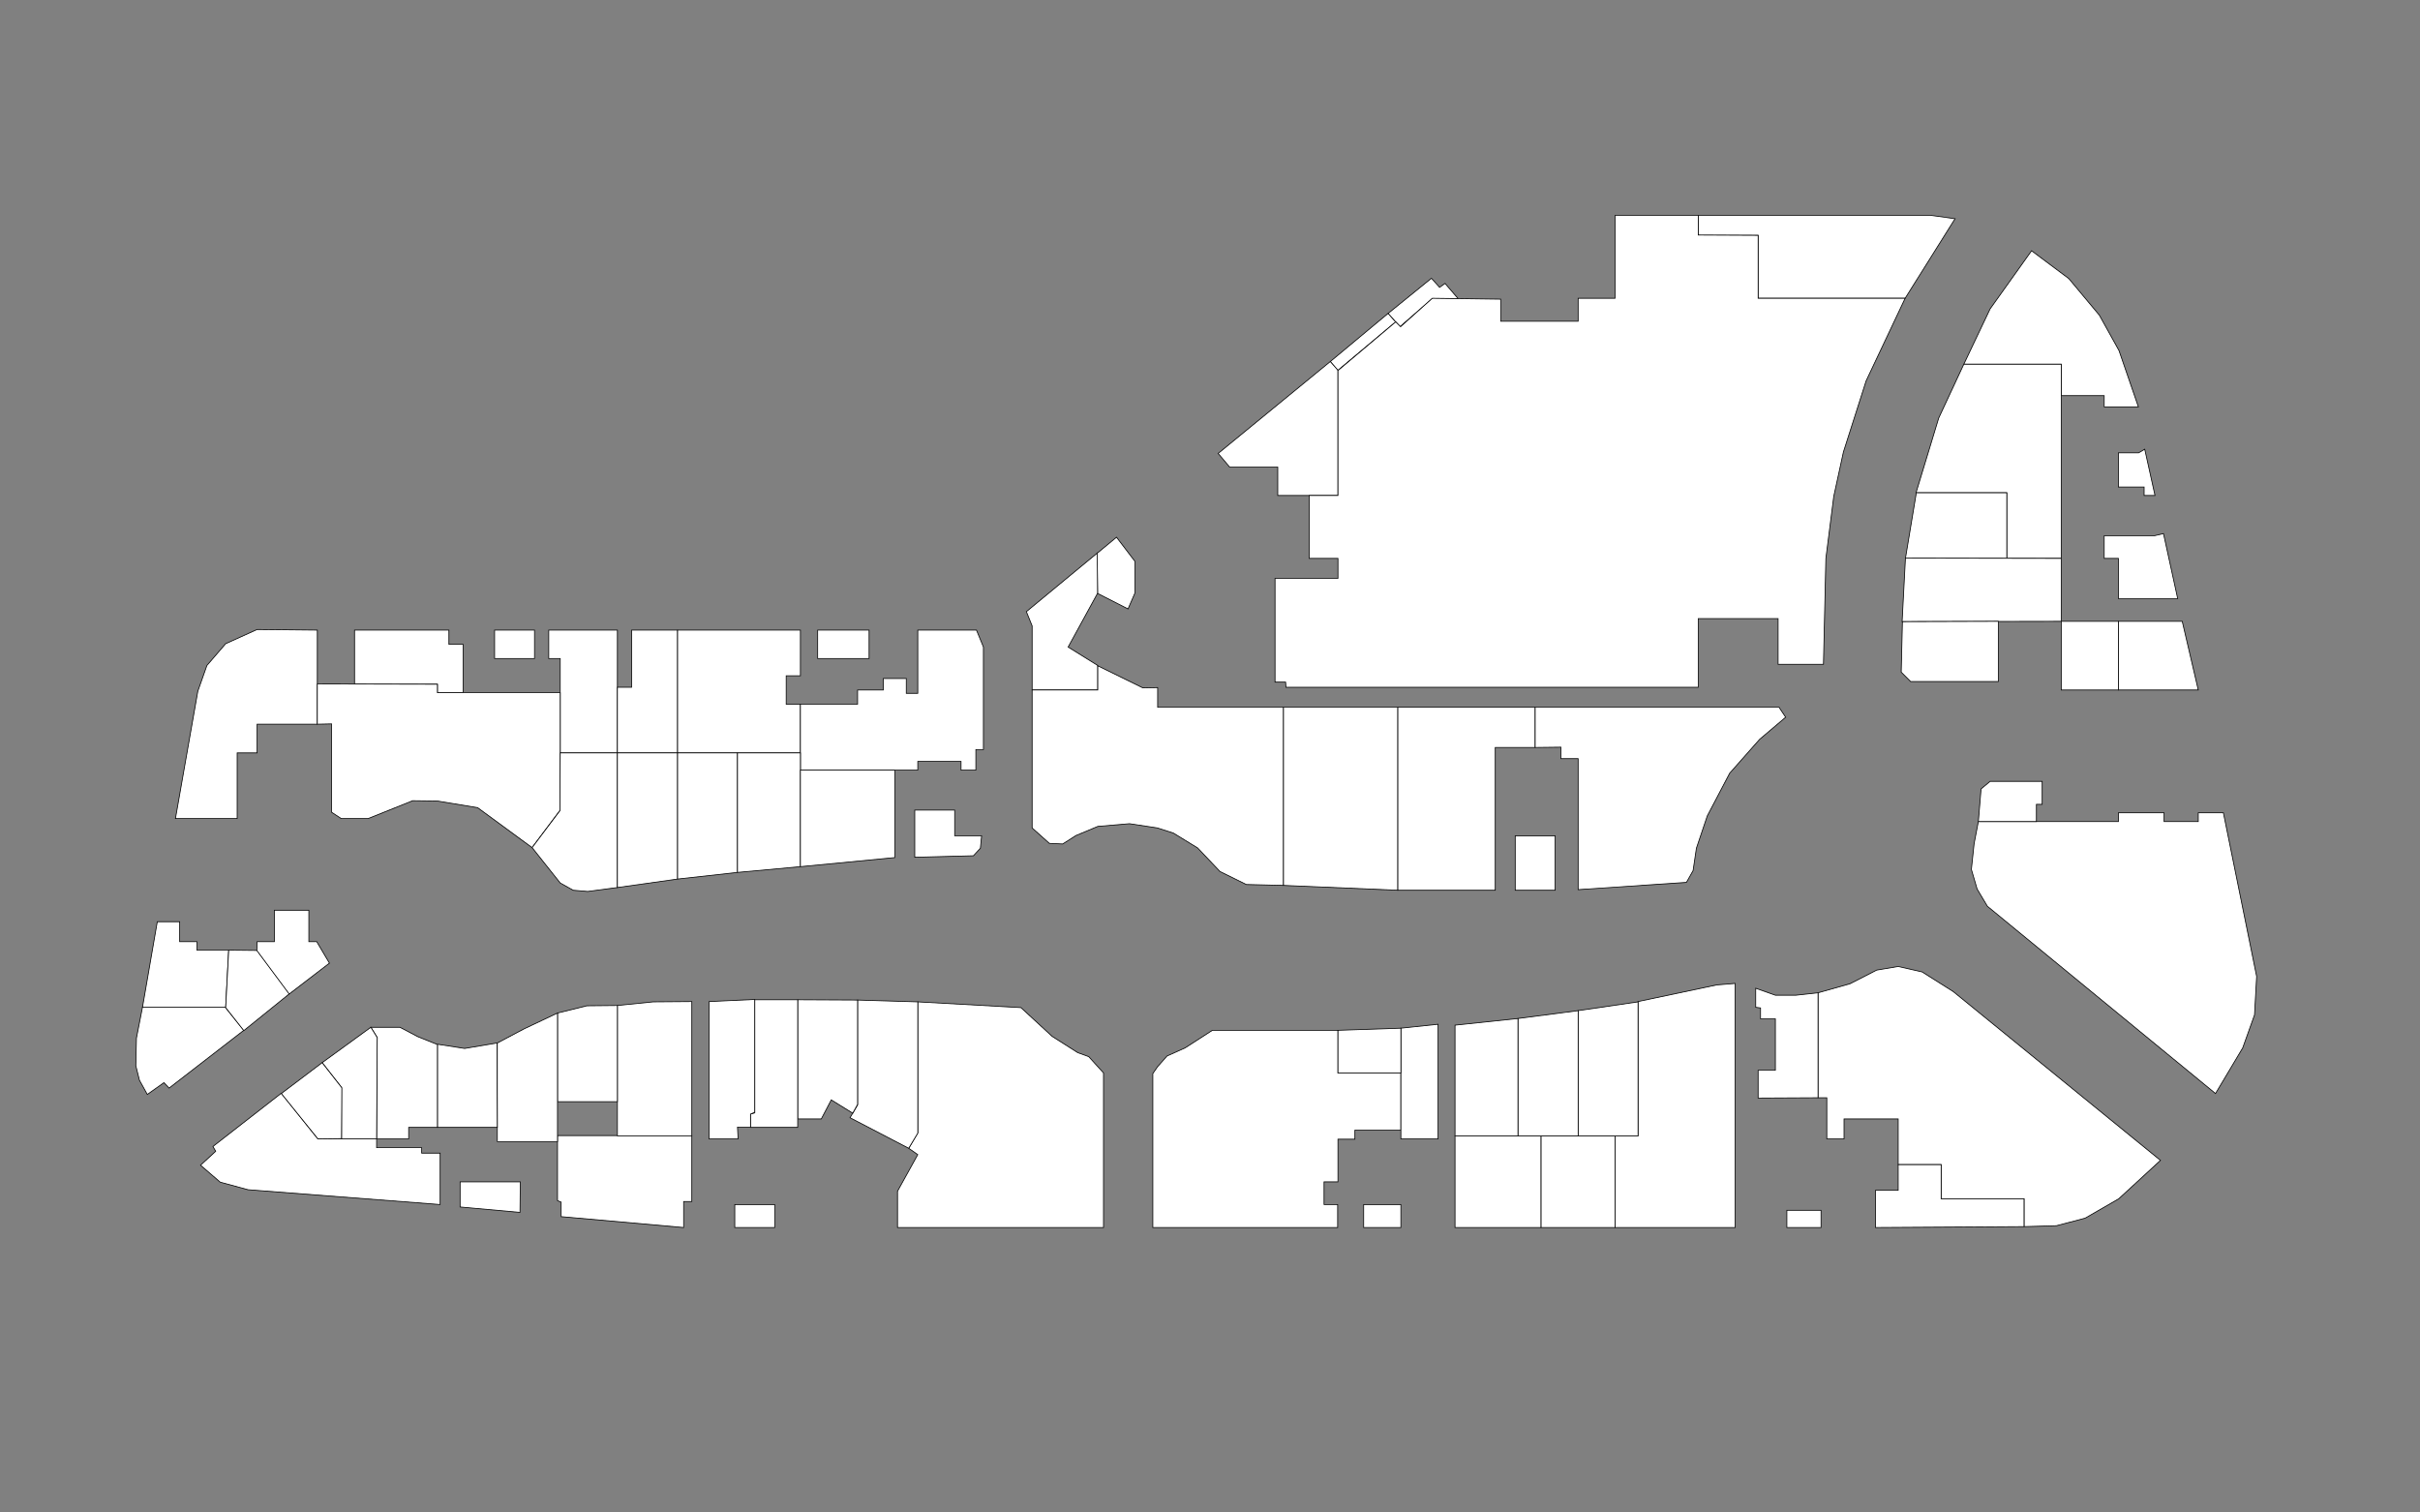 <?xml version="1.0" encoding="UTF-8"?>
<svg version="1.2" baseProfile="tiny" id="svgRoot" inkscape:version="0.47pre4 " sodipodi:docname="test.svg" xmlns:cc="http://creativecommons.org/ns#" xmlns:dc="http://purl.org/dc/elements/1.1/" xmlns:inkscape="http://www.inkscape.org/namespaces/inkscape" xmlns:rdf="http://www.w3.org/1999/02/22-rdf-syntax-ns#" xmlns:sodipodi="http://sodipodi.sourceforge.net/DTD/sodipodi-0.dtd" xmlns:svg="http://www.w3.org/2000/svg" xmlns="http://www.w3.org/2000/svg" xmlns:xlink="http://www.w3.org/1999/xlink" x="0px" y="0px" viewBox="0 0 800 500" xml:space="preserve">
<rect x="0" y="0" width="800" height="500" fill="#808080" stroke="none"/>
<defs><style type="text/css" id="svg-legend-style">.default{fill:#a4b5bd;fill-opacity:1;stroke-width:0;stroke:none;stroke-dasharray:none;cursor:default;}.super-market{fill:#f1dcbd;fill-opacity:1;stroke-width:0;stroke:none;stroke-dasharray:none;cursor:default;}.suit{fill:#ffabd4;fill-opacity:1;stroke-width:0;stroke:none;stroke-dasharray:none;cursor:default;}.mating{fill:#b56d00;fill-opacity:1;stroke-width:0;stroke:none;stroke-dasharray:none;cursor:default;}.food{fill:#ffe700;fill-opacity:1;stroke-width:0;stroke:none;stroke-dasharray:none;cursor:default;}.cur-select{fill:#f00;fill-opacity:0.8;stroke-width:5;stroke:#000;stroke-dasharray:12;cursor:default;}</style>
	
	
		<inkscape:perspective id="perspective10" inkscape:persp3d-origin="372.04724 : 350.78739 : 1" inkscape:vp_x="0 : 526.18109 : 1" inkscape:vp_y="0 : 1000 : 0" inkscape:vp_z="744.09448 : 526.18109 : 1" sodipodi:type="inkscape:persp3d">
		</inkscape:perspective>
	
		<inkscape:perspective id="perspective2832" inkscape:persp3d-origin="0.5 : 0.33333333 : 1" inkscape:vp_x="0 : 0.5 : 1" inkscape:vp_y="0 : 1000 : 0" inkscape:vp_z="1 : 0.5 : 1" sodipodi:type="inkscape:persp3d">
		</inkscape:perspective>
</defs>
<sodipodi:namedview bordercolor="#666666" borderopacity="1.0" id="base" inkscape:current-layer="svg2" inkscape:cx="583.1007" inkscape:cy="273.63795" inkscape:document-units="px" inkscape:pageopacity="0.0" inkscape:pageshadow="2" inkscape:window-height="740" inkscape:window-maximized="1" inkscape:window-width="1280" inkscape:window-x="-4" inkscape:window-y="-4" inkscape:zoom="5.6" pagecolor="#ffffff" showgrid="false">
	</sodipodi:namedview>
<polygon fill="#FFFFFF" stroke="#000000" stroke-width="0.25" points="58,270.6 65.4,228.5 68.4,220 74.6,212.8 85,208.1 
	104.9,208.3 104.9,239.4 85,239.4 85,248.9 78.4,248.9 78.4,270.6 "></polygon>
<polygon fill="#FFFFFF" stroke="#000000" stroke-width="0.25" points="117.2,208.3 148.4,208.3 148.4,213 153.1,213 153.1,229 
	144.6,229 144.6,226.2 117.2,226.2 "></polygon>
<polygon fill="#FFFFFF" stroke="#000000" stroke-width="0.25" points="163.5,208.3 176.7,208.3 176.7,217.7 163.5,217.7 "></polygon>
<polygon fill="#FFFFFF" stroke="#000000" stroke-width="0.25" points="181.4,208.3 204.1,208.3 204.1,248.9 185.2,248.9 
	185.2,217.7 181.4,217.7 "></polygon>
<polygon fill="#FFFFFF" stroke="#000000" stroke-width="0.25" points="208.8,208.3 224,208.3 224,248.9 204.1,248.9 204.1,227.2 
	208.8,227.2 "></polygon>
<polygon fill="#FFFFFF" stroke="#000000" stroke-width="0.25" points="224,208.3 264.6,208.3 264.6,223.4 259.9,223.4 259.9,232.8 
	264.6,232.8 264.6,248.9 224,248.9 "></polygon>
<polygon fill="#FFFFFF" stroke="#000000" stroke-width="0.25" points="270.3,208.3 287.3,208.3 287.3,217.7 270.3,217.7 "></polygon>
<polygon fill="#FFFFFF" stroke="#000000" stroke-width="0.25" points="303.4,208.3 322.8,208.3 325.1,213.9 325.1,247.8 
	322.6,247.8 322.6,254.6 317.7,254.6 317.7,251.7 303.4,251.7 303.4,254.6 264.6,254.6 264.6,232.8 283.5,232.8 283.5,228.1 
	292,228.1 292,224.3 299.6,224.3 299.6,229.2 303.4,229.2 "></polygon>
<polygon fill="#FFFFFF" stroke="#000000" stroke-width="0.25" points="339.3,202.2 362.9,182.7 362.9,196 353.1,213.9 362.9,220 
	362.9,228.1 341.2,228.1 341.2,206.9 "></polygon>
<polygon fill="#FFFFFF" stroke="#000000" stroke-width="0.25" points="362.7,182.9 369.1,177.6 375.2,185.6 375.2,196 372.9,201.3 
	362.9,196.2 "></polygon>
<polygon fill="#FFFFFF" stroke="#000000" stroke-width="0.25" points="402.7,149.9 439.8,119.5 442.3,122.3 442.3,163.8 
	422.4,163.8 422.4,154.4 406.5,154.4 "></polygon>
<polygon fill="#FFFFFF" stroke="#000000" stroke-width="0.25" points="439.8,119.5 458.9,103.6 461.4,106.4 442.3,122.4 "></polygon>
<polygon fill="#FFFFFF" stroke="#000000" stroke-width="0.25" points="458.9,103.6 473.2,92 475.9,95 477.7,93.7 482,98.7 
	473.5,98.7 462.8,108 "></polygon>
<polygon fill="#FFFFFF" stroke="#000000" stroke-width="0.25" points="561.4,71.2 638.3,71.2 646.3,72.3 629.8,98.6 581.2,98.6 
	581.2,77.8 561.4,77.8 " class="" data-shopid="shop3" data-shoppos="shop3" data-shopname="shop3"></polygon>
<polygon fill="#FFFFFF" stroke="#000000" stroke-width="0.25" points="671.6,82.9 683.9,92.1 694,104.2 700.5,115.9 706.9,134.5 
	695.6,134.5 695.6,130.8 681.4,130.8 681.4,120.4 649.2,120.4 657.9,102.1 "></polygon>
<polygon fill="#FFFFFF" stroke="#000000" stroke-width="0.25" points="700.3,149.7 707,149.7 709,148.5 712.4,163.8 708.8,163.8 
	708.8,161 700.3,161 "></polygon>
<polygon fill="#FFFFFF" stroke="#000000" stroke-width="0.25" points="695.6,177.1 712.2,177.1 715.2,176.4 719.9,197.9 
	700.3,197.9 700.3,184.6 695.6,184.6 "></polygon>
<polygon fill="#FFFFFF" stroke="#000000" stroke-width="0.25" points="700.3,205.4 721.4,205.4 726.7,228.1 700.3,228.1 "></polygon>
<polygon fill="#FFFFFF" stroke="#000000" stroke-width="0.25" points="681.4,205.4 700.3,205.4 700.3,228.1 681.4,228.1 "></polygon>
<polygon fill="#FFFFFF" stroke="#000000" stroke-width="0.25" points="654,271.6 700.3,271.6 700.3,268.7 715.4,268.7 715.4,271.6 
	726.7,271.6 726.7,268.7 735,268.7 746,322.8 745.3,335.5 741.4,346.4 732.4,361.5 657,299.6 653.6,293.9 651.7,287.4 652.6,278.9 
	" class="" data-shopid="shop7" data-shoppos="shop7" data-shopname="shop7"></polygon>
<polygon fill="#FFFFFF" stroke="#000000" stroke-width="0.25" points="601,328.2 611.6,325.2 620.4,320.7 627.5,319.5 635.4,321.3 
	645.7,327.8 714.2,383.6 700.4,396.3 689.3,402.7 679.8,405.2 669.1,405.5 669.1,396.3 641.7,396.3 641.7,385 627.5,385 
	627.5,369.9 609.6,369.9 609.6,376.5 603.9,376.5 603.9,362.9 601,362.9 "></polygon>
<polygon fill="#FFFFFF" stroke="#000000" stroke-width="0.25" points="601,328.2 593.7,329 586.9,329 580.4,326.7 580.4,333 
	582,333.2 582,336.8 586.9,336.8 586.9,353.8 581.2,353.8 581.2,363 601,362.9 "></polygon>
<polygon fill="#FFFFFF" stroke="#000000" stroke-width="0.25" points="627.5,385 641.7,385 641.7,396.3 669.1,396.3 669.1,405.5 
	620,405.8 620,393.5 627.5,393.5 "></polygon>
<polygon fill="#FFFFFF" stroke="#000000" stroke-width="0.25" points="590.7,400.1 602,400.1 602,405.8 590.7,405.8 "></polygon>
<polygon fill="#FFFFFF" stroke="#000000" stroke-width="0.25" points="541.5,331.1 567.5,325.6 573.6,325.1 573.6,405.8 
	533.9,405.8 533.9,375.5 541.5,375.5 "></polygon>
<polygon fill="#FFFFFF" stroke="#000000" stroke-width="0.25" points="509.4,375.5 533.9,375.5 533.9,405.8 509.4,405.8 "></polygon>
<polygon fill="#FFFFFF" stroke="#000000" stroke-width="0.25" points="481,375.5 509.4,375.5 509.4,405.8 481,405.8 "></polygon>
<polygon fill="#FFFFFF" stroke="#000000" stroke-width="0.25" points="450.8,398.2 463.1,398.2 463.1,405.8 450.8,405.8 "></polygon>
<polygon fill="#FFFFFF" stroke="#000000" stroke-width="0.25" points="381.1,354.9 382.7,352.6 385.8,349.1 391.8,346.4 
	400.8,340.6 442.3,340.6 442.3,354.7 463.1,354.7 463.1,373.6 447.9,373.6 447.9,376.6 442.3,376.6 442.3,390.7 437.7,390.7 
	437.7,398.2 442.2,398.2 442.2,405.8 381.1,405.8 "></polygon>
<polygon fill="#FFFFFF" stroke="#000000" stroke-width="0.25" points="303.4,331.2 337.5,333.1 347.8,342.6 356.3,348 359.9,349.3 
	364.8,354.7 364.8,405.8 296.7,405.8 296.7,393.8 303.4,381.7 300.4,379.6 303.4,374.5 "></polygon>
<polygon fill="#FFFFFF" stroke="#000000" stroke-width="0.25" points="242.9,398.2 256.1,398.2 256.1,405.8 242.9,405.8 "></polygon>
<polygon fill="#FFFFFF" stroke="#000000" stroke-width="0.25" points="184.3,375.4 228.7,375.4 228.7,397.2 226,397.2 226,405.8 
	185.5,402.2 185.5,397.4 184.3,396.9 "></polygon>
<polygon fill="#FFFFFF" stroke="#000000" stroke-width="0.25" points="152.1,390.7 172,390.7 171.9,400.8 152.1,399 "></polygon>
<polygon fill="#FFFFFF" stroke="#000000" stroke-width="0.25" points="66.3,385.2 71.3,380.6 70.4,379 93,361.4 105.1,376.5 
	124.5,376.5 124.5,379.4 139.4,379.4 139.4,381.2 145.5,381.2 145.5,398.2 82,393.3 72.8,390.8 "></polygon>
<polygon fill="#FFFFFF" stroke="#000000" stroke-width="0.25" points="47.1,333 74.5,333 80.6,340.6 55.9,359.7 54.2,357.9 
	48.7,361.8 46.1,357.1 44.9,352.3 45.1,343.2 "></polygon>
<polygon fill="#FFFFFF" stroke="#000000" stroke-width="0.25" points="52,304.7 59.4,304.7 59.4,311.3 65.1,311.3 65.1,314.1 
	75.6,314.1 74.6,333 47.1,333 "></polygon>
<polygon fill="#FFFFFF" stroke="#000000" stroke-width="0.25" points="104.9,226.1 144.6,226.2 144.6,229 185.2,229 185.2,267.8 
	175.9,280.2 157.9,267 144.6,264.8 136.4,264.7 121.7,270.6 112.8,270.6 109.6,268.5 109.6,239.3 104.9,239.4 "></polygon>
<polygon fill="#FFFFFF" stroke="#000000" stroke-width="0.25" points="185.2,248.9 204.1,248.9 204.1,293.4 194.3,294.7 
	189.5,294.3 185.2,291.9 175.9,280.2 185.1,268 "></polygon>
<polygon fill="#FFFFFF" stroke="#000000" stroke-width="0.25" points="204.1,248.9 224,248.9 224,290.6 204.1,293.4 "></polygon>
<polygon fill="#FFFFFF" stroke="#000000" stroke-width="0.25" points="224,248.9 243.8,248.9 243.8,288.4 224,290.6 "></polygon>
<polygon fill="#FFFFFF" stroke="#000000" stroke-width="0.25" points="243.8,248.9 264.6,248.9 264.6,286.5 243.8,288.4 "></polygon>
<polygon fill="#FFFFFF" stroke="#000000" stroke-width="0.25" points="264.6,254.6 295.8,254.6 295.8,283.5 264.6,286.5 "></polygon>
<polygon fill="#FFFFFF" stroke="#000000" stroke-width="0.25" points="302.4,267.8 315.6,267.8 315.6,276.3 324.5,276.3 
	324.1,280.4 321.8,282.9 302.4,283.4 "></polygon>
<polygon fill="#FFFFFF" stroke="#000000" stroke-width="0.25" points="341.2,228.1 362.9,228.1 362.9,220.1 377.8,227.4 
	382.7,227.3 382.7,233.8 424.3,233.8 424.3,292.7 412,292.4 403.3,288.1 395.9,280.3 387.9,275.4 382.6,273.7 373.4,272.3 
	362.9,273.2 355.7,276.2 351.3,279 346.9,278.8 341.2,273.7 " class="" data-shopid="shop2" data-shoppos="shop2" data-shopname="shop2"></polygon>
<polygon fill="#FFFFFF" stroke="#000000" stroke-width="0.25" points="424.3,233.8 462.1,233.8 462.1,294.3 424.3,292.7 " class="" data-shopid="shop5" data-shoppos="shop5" data-shopname="shop5"></polygon>
<polygon fill="#FFFFFF" stroke="#000000" stroke-width="0.25" points="462.1,233.8 507.5,233.8 507.5,247.1 494.3,247.1 
	494.3,294.3 462.1,294.3 " class="" data-shopid="shop6" data-shoppos="shop6" data-shopname="shop6"></polygon>
<polygon fill="#FFFFFF" stroke="#000000" stroke-width="0.25" points="500.9,276.3 514.1,276.3 514.1,294.3 500.9,294.3 "></polygon>
<polygon fill="#FFFFFF" stroke="#000000" stroke-width="0.25" points="507.5,233.8 588.1,233.8 590.3,237.1 581.7,244.4 
	571.8,255.6 564.4,269.7 560.8,280.4 559.7,287.8 557.5,291.7 521.7,294.1 521.7,250.8 516,250.8 516,247 507.5,247.1 " class="" data-shopid="shop4" data-shoppos="shop4" data-shopname="shop4"></polygon>
<polygon fill="#FFFFFF" stroke="#000000" stroke-width="0.25" points="473.5,98.6 496.1,98.9 496.1,106.2 521.7,106.2 521.7,98.6 
	533.9,98.6 533.9,71.2 561.4,71.2 561.4,77.7 581.2,77.8 581.2,98.6 629.8,98.6 616.9,125.9 609.4,149.4 606.2,164.1 603.6,184.6 
	602.8,219.6 587.8,219.6 587.8,204.5 561.4,204.5 561.4,227.2 425.1,227.2 425,225.5 421.5,225.5 421.5,191.2 442.3,191.2 
	442.3,184.6 432.8,184.6 432.8,163.8 442.3,163.8 442.3,122.5 461.4,106.4 463,108 " class="" data-shopid="shop1" data-shoppos="shop1" data-shopname="shop1"></polygon>
<polygon fill="#FFFFFF" stroke="#000000" stroke-width="0.25" points="649.2,120.4 681.4,120.4 681.4,184.6 663.4,184.6 
	663.4,162.9 633.4,162.9 640.9,138.2 "></polygon>
<polygon fill="#FFFFFF" stroke="#000000" stroke-width="0.25" points="633.5,162.9 663.4,162.9 663.4,184.6 629.9,184.6 "></polygon>
<polygon fill="#FFFFFF" stroke="#000000" stroke-width="0.25" points="629.9,184.5 681.4,184.6 681.4,205.4 628.8,205.5 "></polygon>
<polygon fill="#FFFFFF" stroke="#000000" stroke-width="0.25" points="628.9,205.5 660.6,205.4 660.6,225.3 631.6,225.3 
	628.5,222.2 "></polygon>
<polygon fill="#FFFFFF" stroke="#000000" stroke-width="0.25" points="657.9,258.3 675.1,258.3 675.1,265.9 673.2,265.9 
	673.2,271.6 654,271.6 654.9,260.8 "></polygon>
<polygon fill="#FFFFFF" stroke="#000000" stroke-width="0.25" points="521.7,334.1 541.5,331.2 541.5,375.5 521.7,375.5 "></polygon>
<polygon fill="#FFFFFF" stroke="#000000" stroke-width="0.25" points="501.8,336.7 521.7,334.1 521.7,375.5 501.8,375.5 "></polygon>
<polygon fill="#FFFFFF" stroke="#000000" stroke-width="0.25" points="481,338.9 501.8,336.7 501.8,375.5 481,375.5 "></polygon>
<polygon fill="#FFFFFF" stroke="#000000" stroke-width="0.25" points="463.1,339.9 475.4,338.6 475.4,376.5 463.1,376.5 "></polygon>
<polygon fill="#FFFFFF" stroke="#000000" stroke-width="0.25" points="442.3,340.6 463.1,339.9 463.1,354.7 442.3,354.7 "></polygon>
<polygon fill="#FFFFFF" stroke="#000000" stroke-width="0.25" points="283.5,330.6 303.4,331.2 303.4,374.6 300.4,379.6 281,369.5 
	283.5,365.3 "></polygon>
<polygon fill="#FFFFFF" stroke="#000000" stroke-width="0.25" points="263.7,330.5 283.5,330.6 283.5,365.1 281.9,368 274.8,363.6 
	271.5,369.9 263.7,369.9 "></polygon>
<polygon fill="#FFFFFF" stroke="#000000" stroke-width="0.25" points="249.5,330.5 263.7,330.5 263.7,372.7 248.1,372.7 
	248.1,368.3 249.5,367.9 "></polygon>
<polygon fill="#FFFFFF" stroke="#000000" stroke-width="0.25" points="234.4,331.1 249.5,330.4 249.5,367.7 248.1,368.3 
	248.1,372.6 243.8,372.6 244,376.5 234.4,376.5 "></polygon>
<polygon fill="#FFFFFF" stroke="#000000" stroke-width="0.25" points="204.1,332.4 215.9,331.2 228.7,331.1 228.7,375.5 
	204.1,375.5 "></polygon>
<polygon fill="#FFFFFF" stroke="#000000" stroke-width="0.25" points="184.3,334.9 194,332.5 204.1,332.4 204.1,364.2 184.3,364.2 
	"></polygon>
<polygon fill="#FFFFFF" stroke="#000000" stroke-width="0.25" points="164.4,344.8 173.3,340.1 184.3,334.9 184.3,377.4 
	164.4,377.4 "></polygon>
<polygon fill="#FFFFFF" stroke="#000000" stroke-width="0.25" points="144.6,345.2 153.6,346.6 164.3,344.8 164.4,372.7 
	144.6,372.7 "></polygon>
<polygon fill="#FFFFFF" stroke="#000000" stroke-width="0.25" points="122.6,339.6 132.2,339.6 138.1,342.7 144.6,345.3 
	144.6,372.7 135.1,372.7 135.1,376.5 124.5,376.5 124.7,343 "></polygon>
<polygon fill="#FFFFFF" stroke="#000000" stroke-width="0.25" points="106.5,351.3 122.6,339.6 124.7,343 124.5,376.5 112.9,376.5 
	112.9,359.5 "></polygon>
<polygon fill="#FFFFFF" stroke="#000000" stroke-width="0.25" points="93,361.5 106.5,351.3 113,359.6 112.9,376.4 105.1,376.5 "></polygon>
<polygon fill="#FFFFFF" stroke="#000000" stroke-width="0.25" points="75.6,314.1 85,314.2 95.7,328.5 80.6,340.7 74.6,333.1 "></polygon>
<polygon fill="#FFFFFF" stroke="#000000" stroke-width="0.25" points="84.9,314.2 85,311.3 90.7,311.3 90.7,300.9 102.1,300.9 
	102.1,311.3 104.7,311.3 108.9,318.4 95.6,328.6 "></polygon>
<desc>Created with Snap</desc>
</svg>